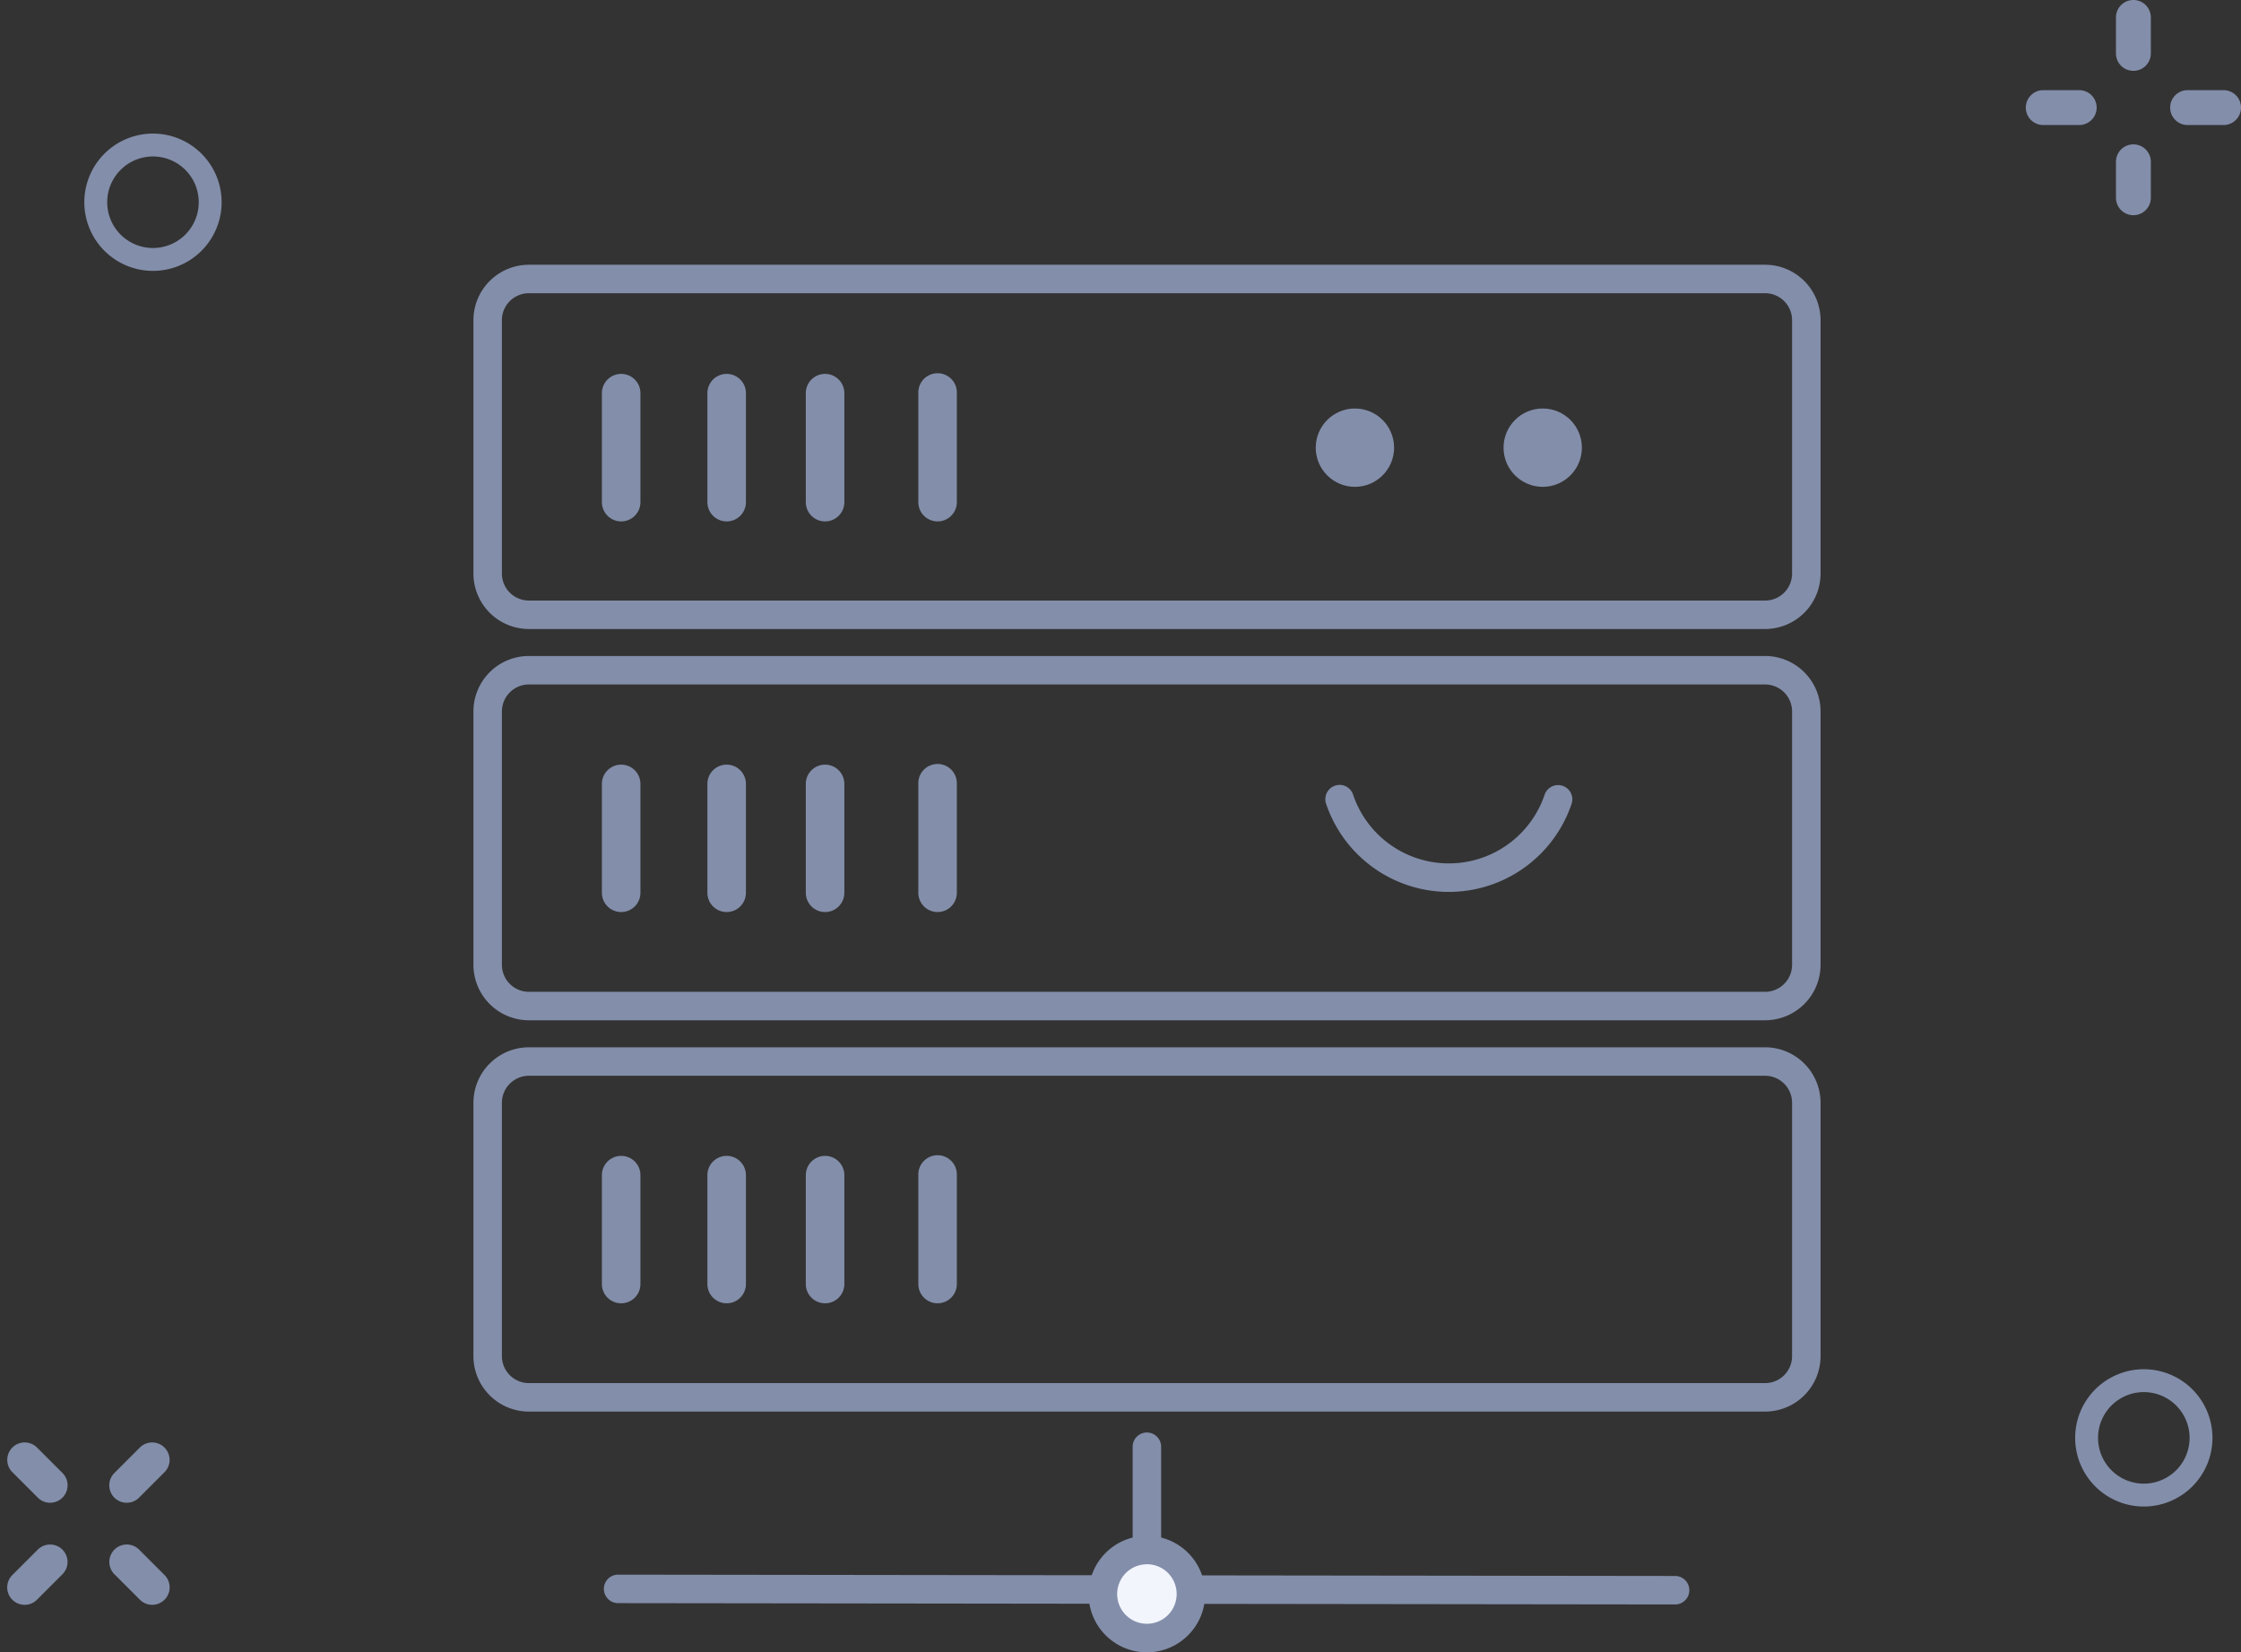 <svg xmlns="http://www.w3.org/2000/svg" width="97.932" height="72.208" viewBox="0 0 97.932 72.208">
  <rect x="0" y="0" width="97.932" height="72.208" fill="#333333" stroke="none"/>
  <g id="Group_3074" data-name="Group 3074" transform="translate(1317.214 5987.838)">
    <path id="Path_1566" data-name="Path 1566" d="M6693.526,6134.149h0l-46.214-.058a.622.622,0,1,1,0-1.245h0l46.214.058a.623.623,0,0,1,0,1.245Z" transform="translate(-7937.514 -12051.869)" fill="#838eaa"/>
    <path id="Path_1360" data-name="Path 1360" d="M4165.574-315.591" transform="translate(-5407.539 -5618.208)" fill="#f2f5fc"/>
    <g id="Group_1848" data-name="Group 1848" transform="translate(-1228.686 -5987.838)">
      <g id="Group_1844" data-name="Group 1844" transform="translate(0 3.94)">
        <g id="Group_1842" data-name="Group 1842">
          <path id="Path_1392" data-name="Path 1392" d="M4661.925-156.765h-1.572a.762.762,0,0,1-.762-.762.762.762,0,0,1,.762-.762h1.572a.762.762,0,0,1,.762.762A.762.762,0,0,1,4661.925-156.765Z" transform="translate(-4659.591 158.289)" fill="#838eaa"/>
        </g>
        <g id="Group_1843" data-name="Group 1843" transform="translate(6.308)">
          <path id="Path_1393" data-name="Path 1393" d="M4753.007-156.765h-1.572a.762.762,0,0,1-.762-.762.762.762,0,0,1,.762-.762h1.572a.762.762,0,0,1,.762.762A.762.762,0,0,1,4753.007-156.765Z" transform="translate(-4750.673 158.289)" fill="#838eaa"/>
        </g>
      </g>
      <g id="Group_1847" data-name="Group 1847" transform="translate(3.94 0)">
        <g id="Group_1845" data-name="Group 1845">
          <path id="Path_1394" data-name="Path 1394" d="M4717.243-212.082a.761.761,0,0,1-.762-.762v-1.572a.761.761,0,0,1,.762-.762.762.762,0,0,1,.762.762v1.572A.762.762,0,0,1,4717.243-212.082Z" transform="translate(-4716.481 215.178)" fill="#838eaa"/>
        </g>
        <g id="Group_1846" data-name="Group 1846" transform="translate(0 6.308)">
          <path id="Path_1395" data-name="Path 1395" d="M4717.243-121a.761.761,0,0,1-.762-.762v-1.572a.761.761,0,0,1,.762-.762.762.762,0,0,1,.762.762v1.572A.762.762,0,0,1,4717.243-121Z" transform="translate(-4716.481 124.097)" fill="#838eaa"/>
        </g>
      </g>
    </g>
    <g id="Group_1855" data-name="Group 1855" transform="translate(-1313.35 -5927.901) rotate(45)">
      <g id="Group_1851" data-name="Group 1851" transform="translate(0 3.94)">
        <g id="Group_1849" data-name="Group 1849">
          <path id="Path_1396" data-name="Path 1396" d="M3515.983-822.6h-1.572a.762.762,0,0,1-.762-.762.762.762,0,0,1,.762-.762h1.572a.762.762,0,0,1,.762.762A.762.762,0,0,1,3515.983-822.6Z" transform="translate(-3513.649 824.122)" fill="#838eaa"/>
        </g>
        <g id="Group_1850" data-name="Group 1850" transform="translate(6.308)">
          <path id="Path_1397" data-name="Path 1397" d="M3607.064-822.6h-1.572a.762.762,0,0,1-.762-.762.762.762,0,0,1,.762-.762h1.572a.762.762,0,0,1,.762.762A.762.762,0,0,1,3607.064-822.6Z" transform="translate(-3604.73 824.122)" fill="#838eaa"/>
        </g>
      </g>
      <g id="Group_1854" data-name="Group 1854" transform="translate(3.94 0)">
        <g id="Group_1852" data-name="Group 1852">
          <path id="Path_1398" data-name="Path 1398" d="M3571.3-877.916a.762.762,0,0,1-.762-.762v-1.572a.762.762,0,0,1,.762-.762.762.762,0,0,1,.762.762v1.572A.762.762,0,0,1,3571.3-877.916Z" transform="translate(-3570.539 881.012)" fill="#838eaa"/>
        </g>
        <g id="Group_1853" data-name="Group 1853" transform="translate(0 6.308)">
          <path id="Path_1399" data-name="Path 1399" d="M3571.3-786.834a.762.762,0,0,1-.762-.762v-1.572a.762.762,0,0,1,.762-.762.762.762,0,0,1,.762.762v1.572A.762.762,0,0,1,3571.3-786.834Z" transform="translate(-3570.539 789.93)" fill="#838eaa"/>
        </g>
      </g>
    </g>
    <path id="Ellipse_378" data-name="Ellipse 378" d="M3,1A2,2,0,1,0,5,3,2,2,0,0,0,3,1M3,0A3,3,0,1,1,0,3,3,3,0,0,1,3,0Z" transform="translate(-1313.529 -5982)" fill="#838eaa"/>
    <path id="Ellipse_383" data-name="Ellipse 383" d="M3,1A2,2,0,1,0,5,3,2,2,0,0,0,3,1M3,0A3,3,0,1,1,0,3,3,3,0,0,1,3,0Z" transform="translate(-1226.529 -5928)" fill="#838eaa"/>
    <path id="Path_1565" data-name="Path 1565" d="M6962.974,6055.68a.623.623,0,0,1-.623-.623v-6.434a.622.622,0,0,1,1.245,0v6.434A.622.622,0,0,1,6962.974,6055.68Z" transform="translate(-8230.068 -11973.236)" fill="#838eaa"/>
    <g id="Group_2059" data-name="Group 2059" transform="translate(-1259.298 -5953.538)">
      <path id="Path_1568" data-name="Path 1568" d="M7087.538,5666.02a.624.624,0,0,1-.59-.424,4.417,4.417,0,0,0-8.37-.008.622.622,0,1,1-1.179-.4,5.662,5.662,0,0,1,10.729.009.624.624,0,0,1-.591.821Z" transform="translate(7088.161 5666.02) rotate(180)" fill="#838eaa"/>
    </g>
    <path id="Path_1569" data-name="Path 1569" d="M6625.2,5600.334h-54.024a2.426,2.426,0,0,1-2.423-2.423v-11.074a2.425,2.425,0,0,1,2.423-2.423H6625.2a2.425,2.425,0,0,1,2.423,2.423v11.074A2.426,2.426,0,0,1,6625.2,5600.334Zm-54.024-14.675a1.18,1.18,0,0,0-1.179,1.178v11.074a1.18,1.18,0,0,0,1.179,1.179H6625.2a1.18,1.18,0,0,0,1.178-1.179v-11.074a1.18,1.18,0,0,0-1.178-1.178Z" transform="translate(-7865.278 -11543.584)" fill="#838eaa"/>
    <path id="Path_1570" data-name="Path 1570" d="M6646.347,5655.7a.842.842,0,0,1-.842-.842V5650.1a.842.842,0,0,1,1.684,0v4.763A.842.842,0,0,1,6646.347,5655.7Z" transform="translate(-7936.416 -11603.68)" fill="#838eaa"/>
    <path id="Path_1571" data-name="Path 1571" d="M6709.313,5655.7a.842.842,0,0,1-.842-.842V5650.1a.842.842,0,0,1,1.684,0v4.763A.842.842,0,0,1,6709.313,5655.7Z" transform="translate(-7994.772 -11603.68)" fill="#838eaa"/>
    <path id="Path_1572" data-name="Path 1572" d="M6768.08,5655.7a.842.842,0,0,1-.842-.842V5650.1a.842.842,0,0,1,1.684,0v4.763A.842.842,0,0,1,6768.08,5655.7Z" transform="translate(-8049.238 -11603.68)" fill="#838eaa"/>
    <path id="Path_1573" data-name="Path 1573" d="M6835.243,5655.7a.842.842,0,0,1-.841-.842V5650.1a.842.842,0,1,1,1.683,0v4.763A.842.842,0,0,1,6835.243,5655.7Z" transform="translate(-8111.485 -11603.68)" fill="#838eaa"/>
    <path id="Path_1574" data-name="Path 1574" d="M6625.2,5833.938h-54.024a2.426,2.426,0,0,1-2.423-2.423v-11.073a2.426,2.426,0,0,1,2.423-2.424H6625.2a2.426,2.426,0,0,1,2.423,2.424v11.073A2.426,2.426,0,0,1,6625.2,5833.938Zm-54.024-14.676a1.181,1.181,0,0,0-1.179,1.18v11.073a1.18,1.18,0,0,0,1.179,1.178H6625.2a1.179,1.179,0,0,0,1.178-1.178v-11.073a1.181,1.181,0,0,0-1.178-1.18Z" transform="translate(-7865.278 -11760.087)" fill="#838eaa"/>
    <path id="Path_1575" data-name="Path 1575" d="M6646.347,5889.3a.841.841,0,0,1-.842-.841V5883.7a.842.842,0,1,1,1.684,0v4.763A.841.841,0,0,1,6646.347,5889.3Z" transform="translate(-7936.416 -11820.182)" fill="#838eaa"/>
    <path id="Path_1576" data-name="Path 1576" d="M6709.313,5889.3a.841.841,0,0,1-.842-.841V5883.7a.842.842,0,1,1,1.684,0v4.763A.841.841,0,0,1,6709.313,5889.3Z" transform="translate(-7994.772 -11820.182)" fill="#838eaa"/>
    <path id="Path_1577" data-name="Path 1577" d="M6768.08,5889.3a.841.841,0,0,1-.842-.841V5883.7a.842.842,0,1,1,1.684,0v4.763A.841.841,0,0,1,6768.08,5889.3Z" transform="translate(-8049.238 -11820.182)" fill="#838eaa"/>
    <path id="Path_1578" data-name="Path 1578" d="M6835.243,5889.3a.841.841,0,0,1-.841-.841V5883.7a.842.842,0,1,1,1.683,0v4.763A.841.841,0,0,1,6835.243,5889.3Z" transform="translate(-8111.485 -11820.182)" fill="#838eaa"/>
    <path id="Path_1579" data-name="Path 1579" d="M6625.2,5366.733h-54.024a2.426,2.426,0,0,1-2.423-2.423v-11.073a2.426,2.426,0,0,1,2.423-2.423H6625.2a2.426,2.426,0,0,1,2.423,2.423v11.073A2.426,2.426,0,0,1,6625.2,5366.733Zm-54.024-14.675a1.18,1.18,0,0,0-1.179,1.179v11.073a1.18,1.18,0,0,0,1.179,1.179H6625.2a1.18,1.18,0,0,0,1.178-1.179v-11.073a1.18,1.18,0,0,0-1.178-1.179Z" transform="translate(-7865.278 -11327.082)" fill="#838eaa"/>
    <path id="Path_1580" data-name="Path 1580" d="M6646.347,5422.453a.842.842,0,0,1-.842-.842v-4.763a.842.842,0,0,1,1.684,0v4.763A.842.842,0,0,1,6646.347,5422.453Z" transform="translate(-7936.416 -11387.504)" fill="#838eaa"/>
    <path id="Path_1581" data-name="Path 1581" d="M6709.313,5422.453a.842.842,0,0,1-.842-.842v-4.763a.842.842,0,0,1,1.684,0v4.763A.842.842,0,0,1,6709.313,5422.453Z" transform="translate(-7994.772 -11387.504)" fill="#838eaa"/>
    <path id="Path_1582" data-name="Path 1582" d="M6768.08,5422.453a.842.842,0,0,1-.842-.842v-4.763a.842.842,0,0,1,1.684,0v4.763A.842.842,0,0,1,6768.08,5422.453Z" transform="translate(-8049.238 -11387.504)" fill="#838eaa"/>
    <path id="Path_1583" data-name="Path 1583" d="M6835.243,5422.453a.842.842,0,0,1-.841-.842v-4.763a.842.842,0,1,1,1.683,0v4.763A.842.842,0,0,1,6835.243,5422.453Z" transform="translate(-8111.485 -11387.504)" fill="#838eaa"/>
    <g id="Group_2078" data-name="Group 2078" transform="translate(-1259.716 -5969.986)">
      <circle id="Ellipse_393" data-name="Ellipse 393" cx="1.712" cy="1.712" r="1.712" fill="#838eaa"/>
    </g>
    <g id="Group_2079" data-name="Group 2079" transform="translate(-1251.509 -5969.986)">
      <circle id="Ellipse_394" data-name="Ellipse 394" cx="1.712" cy="1.712" r="1.712" fill="#838eaa"/>
    </g>
    <circle id="Ellipse_392" data-name="Ellipse 392" cx="1.924" cy="1.924" r="1.924" transform="translate(-1269.019 -5920.103)" fill="#f2f5fc"/>
    <path id="Path_1567" data-name="Path 1567" d="M6938.609,6114.7a2.547,2.547,0,1,1,2.546-2.547A2.55,2.55,0,0,1,6938.609,6114.7Zm0-3.849a1.3,1.3,0,1,0,1.3,1.3A1.3,1.3,0,0,0,6938.609,6110.848Z" transform="translate(-8205.703 -12030.327)" fill="#838eaa"/>
  </g>
</svg>

